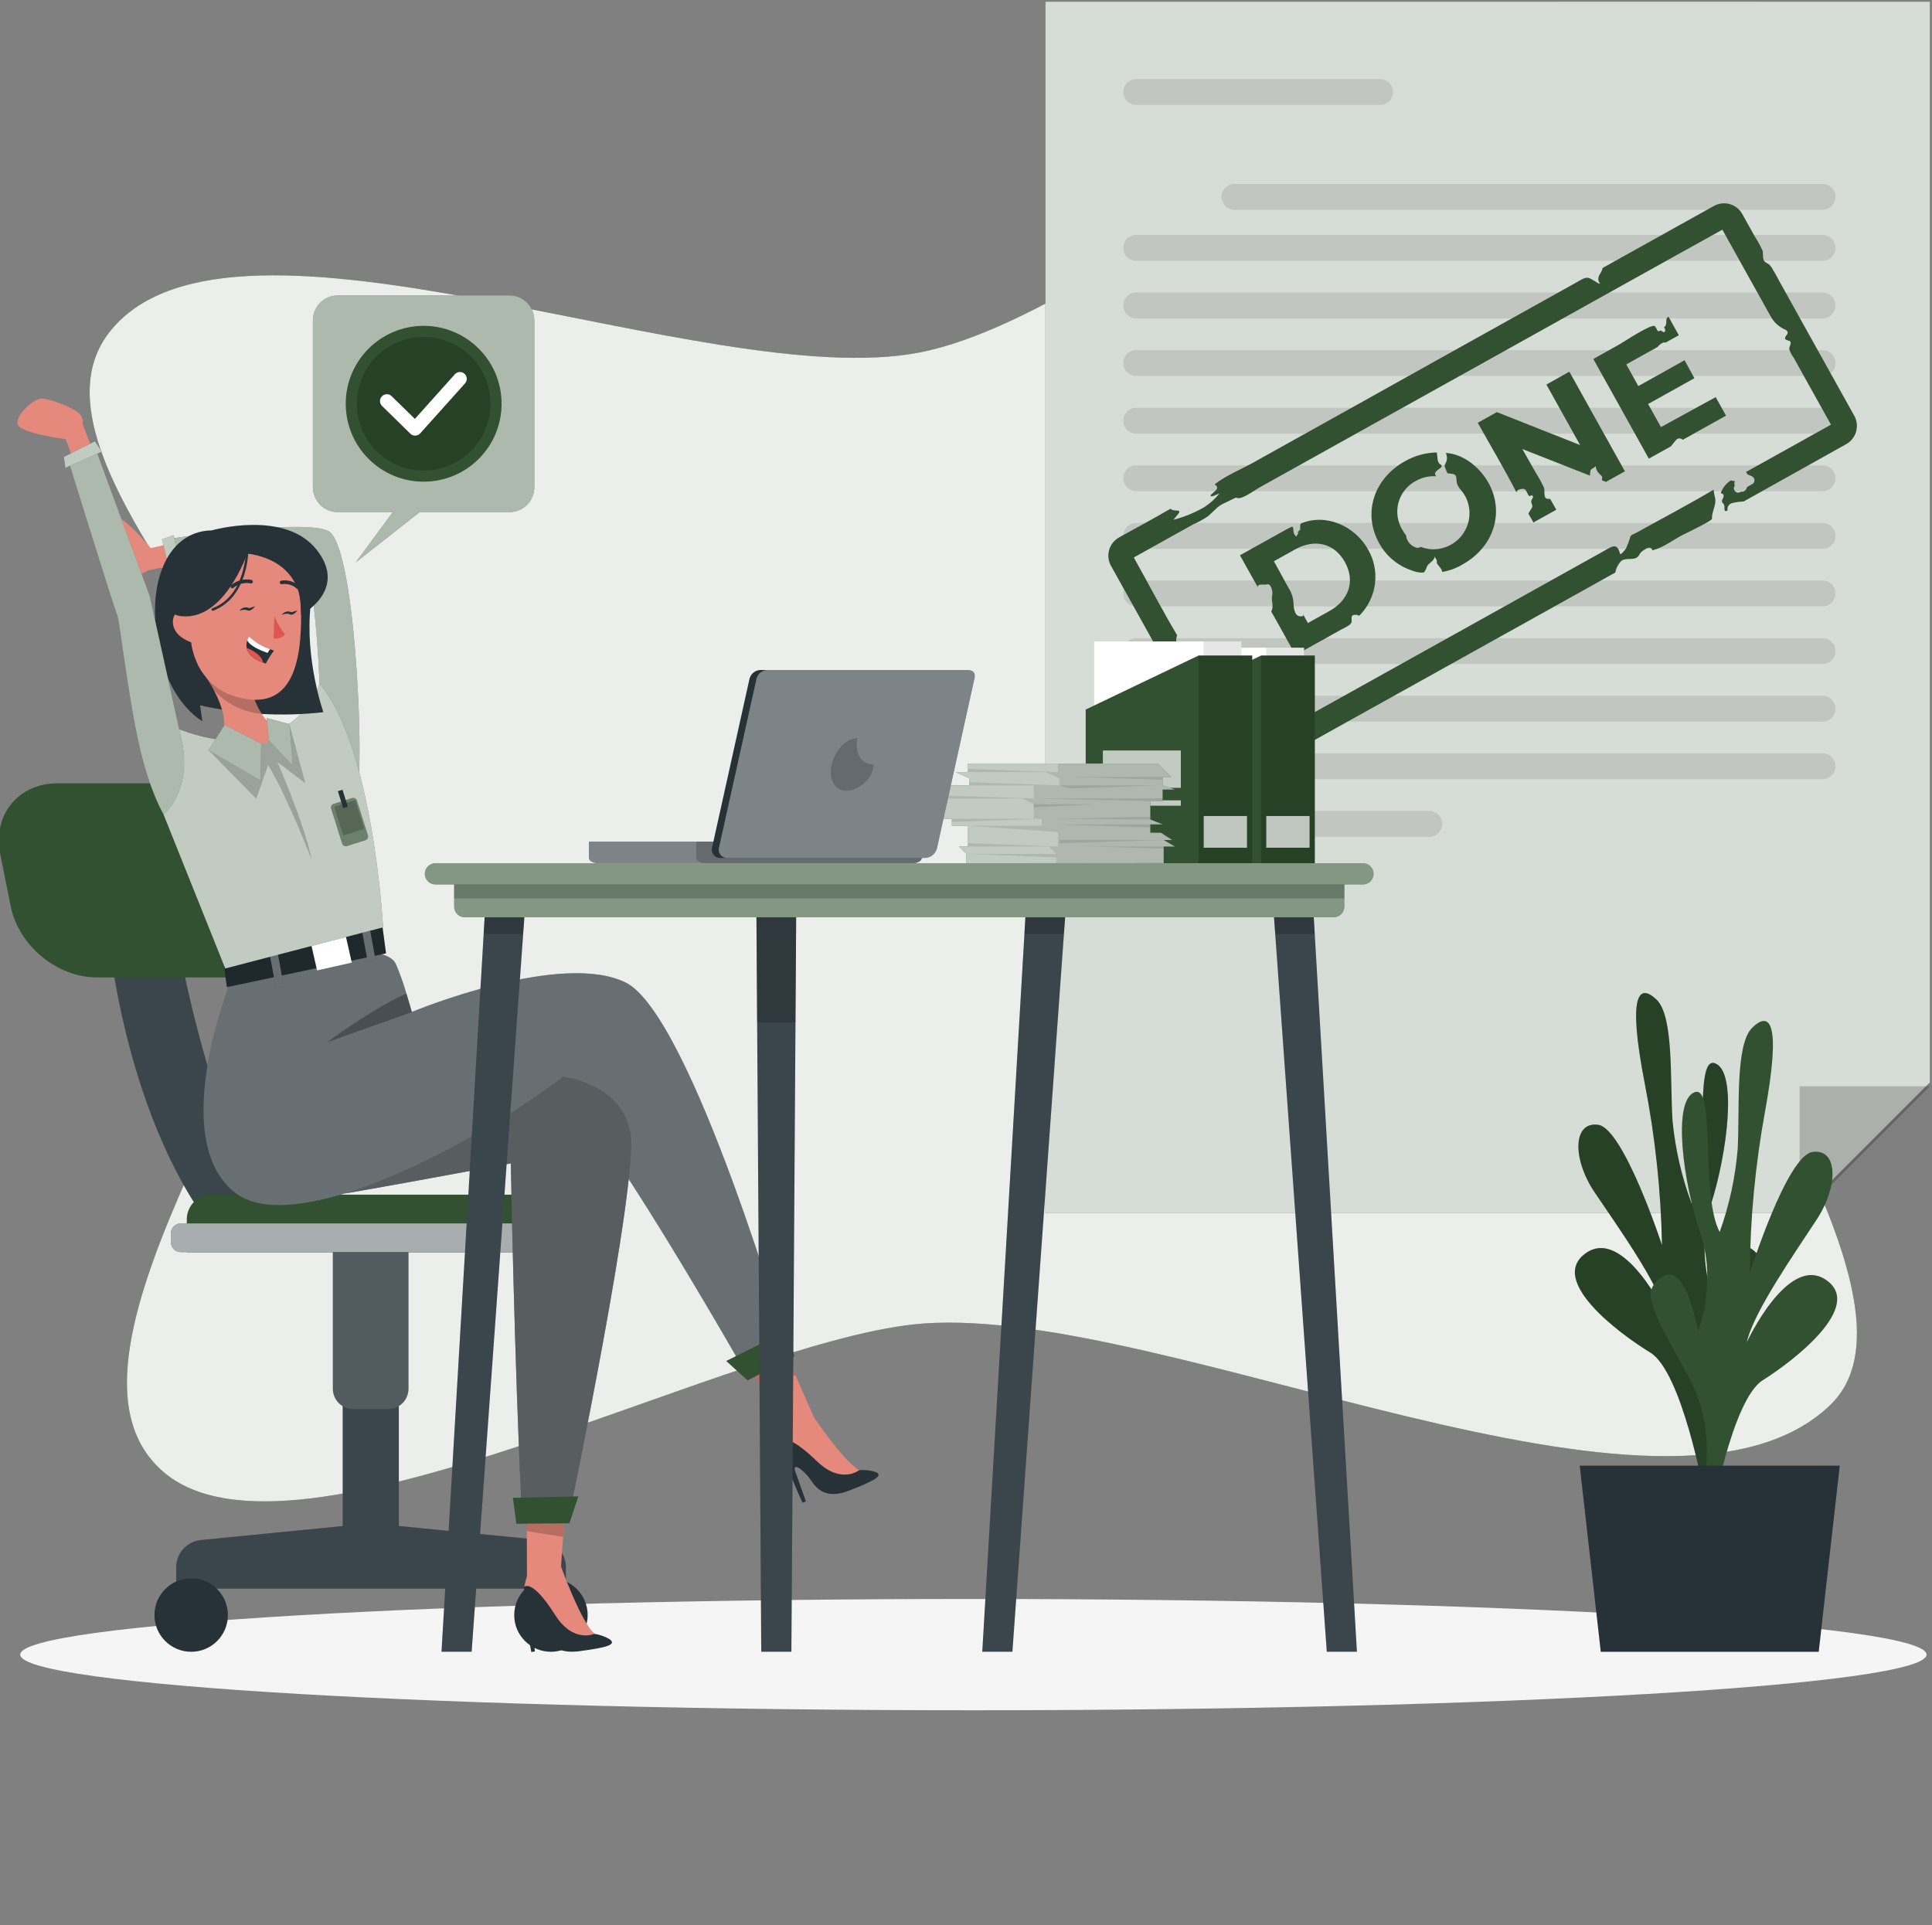 <svg width="284" height="283" viewBox="0 0 284 283" fill="none" xmlns="http://www.w3.org/2000/svg">
<rect x="0" y="0" width="284" height="283" fill="#808080" stroke="none"/>
<g clip-path="url(#clip0_75030_20667)">
<path d="M45.107 123.409C43.409 101.853 1.597 66.494 16.31 48.543C34.593 26.242 104.097 57.901 135.192 51.809C168.535 45.306 226.542 -15.397 255.874 -1.283C290.691 15.511 243.141 96.758 248.019 130.636C250.758 149.677 284.152 191.887 269.07 206.514C245.15 229.638 171.686 191.988 135.799 194.554C107.927 196.548 43.265 233.071 23.963 216.32C3.989 198.976 47.022 147.784 45.107 123.409Z" fill="#315131"/>
<path opacity="0.9" d="M45.107 123.409C43.409 101.853 1.597 66.494 16.31 48.543C34.593 26.242 104.097 57.901 135.192 51.809C168.535 45.306 226.542 -15.397 255.874 -1.283C290.691 15.511 243.141 96.758 248.019 130.636C250.758 149.677 284.152 191.887 269.07 206.514C245.15 229.638 171.686 191.988 135.799 194.554C107.927 196.548 43.265 233.071 23.963 216.32C3.989 198.976 47.022 147.784 45.107 123.409Z" fill="white"/>
<path d="M143.084 251.411C220.466 251.411 283.198 247.749 283.198 243.231C283.198 238.713 220.466 235.051 143.084 235.051C65.701 235.051 2.97 238.713 2.97 243.231C2.97 247.749 65.701 251.411 143.084 251.411Z" fill="#F5F5F5"/>
<path d="M283.689 -0.033V159.122L264.539 178.273H153.678V-0.033H283.689Z" fill="#315131"/>
<path opacity="0.8" d="M283.689 -0.033V159.122L264.539 178.273H153.678V-0.033H283.689Z" fill="white"/>
<path opacity="0.2" d="M264.539 178.272V159.686H283.689L264.915 178.46" fill="black"/>
<path opacity="0.1" d="M202.875 15.424H167.018C166.514 15.424 166.03 15.223 165.674 14.867C165.317 14.511 165.117 14.027 165.117 13.523C165.116 13.273 165.165 13.025 165.26 12.793C165.355 12.562 165.495 12.352 165.671 12.174C165.848 11.997 166.058 11.857 166.289 11.761C166.52 11.665 166.768 11.615 167.018 11.615H202.875C203.38 11.617 203.864 11.819 204.22 12.177C204.576 12.534 204.776 13.018 204.776 13.523C204.776 14.027 204.576 14.511 204.219 14.867C203.863 15.223 203.38 15.424 202.875 15.424Z" fill="black"/>
<path opacity="0.1" d="M267.914 30.846H181.471C181.221 30.846 180.973 30.796 180.742 30.7C180.511 30.604 180.301 30.463 180.124 30.286C179.948 30.109 179.808 29.899 179.713 29.667C179.618 29.436 179.569 29.188 179.57 28.938C179.57 28.434 179.771 27.95 180.127 27.594C180.483 27.237 180.967 27.037 181.471 27.037H267.914C268.418 27.037 268.901 27.237 269.258 27.594C269.614 27.95 269.814 28.434 269.814 28.938C269.814 29.442 269.614 29.927 269.258 30.284C268.902 30.642 268.419 30.843 267.914 30.846Z" fill="black"/>
<path opacity="0.1" d="M267.914 38.34H167.018C166.514 38.34 166.03 38.139 165.674 37.783C165.317 37.426 165.117 36.943 165.117 36.439C165.116 36.189 165.165 35.941 165.26 35.709C165.355 35.478 165.495 35.268 165.671 35.09C165.848 34.913 166.058 34.773 166.289 34.677C166.52 34.581 166.768 34.531 167.018 34.531H267.914C268.418 34.533 268.902 34.735 269.258 35.093C269.614 35.45 269.814 35.934 269.814 36.439C269.814 36.943 269.614 37.426 269.258 37.783C268.901 38.139 268.418 38.34 267.914 38.34Z" fill="black"/>
<path opacity="0.1" d="M267.914 46.81H167.018C166.768 46.81 166.52 46.761 166.289 46.665C166.058 46.569 165.848 46.428 165.671 46.251C165.495 46.074 165.355 45.864 165.26 45.632C165.165 45.401 165.116 45.153 165.117 44.903C165.117 44.398 165.317 43.915 165.674 43.559C166.03 43.202 166.514 43.002 167.018 43.002H267.914C268.418 43.002 268.901 43.202 269.258 43.559C269.614 43.915 269.814 44.398 269.814 44.903C269.814 45.407 269.614 45.891 269.258 46.249C268.902 46.606 268.418 46.808 267.914 46.81Z" fill="black"/>
<path opacity="0.1" d="M267.914 55.27H167.018C166.514 55.27 166.03 55.07 165.674 54.713C165.317 54.357 165.117 53.873 165.117 53.369C165.117 52.865 165.317 52.382 165.674 52.025C166.03 51.669 166.514 51.469 167.018 51.469H267.914C268.418 51.469 268.901 51.669 269.258 52.025C269.614 52.382 269.814 52.865 269.814 53.369C269.814 53.873 269.614 54.357 269.258 54.713C268.901 55.07 268.418 55.27 267.914 55.27Z" fill="black"/>
<path opacity="0.1" d="M267.914 63.741H167.018C166.514 63.741 166.03 63.54 165.674 63.184C165.317 62.828 165.117 62.344 165.117 61.84C165.116 61.59 165.165 61.343 165.26 61.112C165.355 60.881 165.495 60.671 165.672 60.494C165.848 60.317 166.058 60.177 166.289 60.082C166.52 59.987 166.768 59.938 167.018 59.94H267.914C268.418 59.94 268.901 60.14 269.258 60.496C269.614 60.853 269.814 61.336 269.814 61.84C269.814 62.344 269.614 62.828 269.258 63.184C268.901 63.54 268.418 63.741 267.914 63.741Z" fill="black"/>
<path opacity="0.1" d="M267.914 72.209H167.018C166.514 72.209 166.03 72.008 165.674 71.652C165.317 71.296 165.117 70.812 165.117 70.308C165.116 70.058 165.165 69.81 165.26 69.579C165.355 69.347 165.495 69.137 165.671 68.96C165.848 68.782 166.058 68.642 166.289 68.546C166.52 68.45 166.768 68.4 167.018 68.4H267.914C268.418 68.402 268.902 68.604 269.258 68.962C269.614 69.319 269.814 69.803 269.814 70.308C269.814 70.812 269.614 71.296 269.258 71.652C268.901 72.008 268.418 72.209 267.914 72.209Z" fill="black"/>
<path opacity="0.1" d="M267.921 76.871H167.018C165.968 76.871 165.117 77.722 165.117 78.772V78.779C165.117 79.829 165.968 80.679 167.018 80.679H267.921C268.971 80.679 269.821 79.829 269.821 78.779V78.772C269.821 77.722 268.971 76.871 267.921 76.871Z" fill="black"/>
<path opacity="0.1" d="M267.914 89.135H167.018C166.514 89.135 166.03 88.935 165.674 88.578C165.317 88.222 165.117 87.739 165.117 87.234C165.117 86.731 165.317 86.247 165.674 85.891C166.03 85.534 166.514 85.334 167.018 85.334H267.914C268.418 85.334 268.901 85.534 269.258 85.891C269.614 86.247 269.814 86.731 269.814 87.234C269.814 87.739 269.614 88.222 269.258 88.578C268.901 88.935 268.418 89.135 267.914 89.135Z" fill="black"/>
<path opacity="0.1" d="M267.914 97.612H167.018C166.514 97.612 166.03 97.411 165.674 97.055C165.317 96.699 165.117 96.215 165.117 95.711C165.116 95.461 165.165 95.214 165.26 94.983C165.355 94.752 165.495 94.542 165.672 94.365C165.848 94.188 166.058 94.049 166.289 93.953C166.52 93.858 166.768 93.81 167.018 93.811H267.914C268.418 93.811 268.901 94.011 269.258 94.367C269.614 94.724 269.814 95.207 269.814 95.711C269.814 96.215 269.614 96.699 269.258 97.055C268.901 97.411 268.418 97.612 267.914 97.612Z" fill="black"/>
<path opacity="0.1" d="M267.914 106.08H167.018C166.514 106.08 166.03 105.88 165.674 105.523C165.317 105.167 165.117 104.683 165.117 104.179C165.116 103.929 165.165 103.681 165.26 103.45C165.355 103.218 165.495 103.008 165.671 102.831C165.848 102.653 166.058 102.513 166.289 102.417C166.52 102.321 166.768 102.271 167.018 102.271H267.914C268.418 102.273 268.902 102.475 269.258 102.833C269.614 103.19 269.814 103.675 269.814 104.179C269.814 104.683 269.614 105.167 269.258 105.523C268.901 105.88 268.418 106.08 267.914 106.08Z" fill="black"/>
<path opacity="0.1" d="M267.914 114.549H167.018C166.768 114.549 166.52 114.499 166.289 114.403C166.058 114.307 165.848 114.167 165.671 113.989C165.495 113.812 165.355 113.602 165.26 113.37C165.165 113.139 165.116 112.891 165.117 112.641C165.117 112.137 165.317 111.653 165.674 111.297C166.03 110.94 166.514 110.74 167.018 110.74H267.914C268.418 110.74 268.901 110.94 269.258 111.297C269.614 111.653 269.814 112.137 269.814 112.641C269.814 113.146 269.614 113.63 269.258 113.987C268.902 114.345 268.418 114.547 267.914 114.549Z" fill="black"/>
<path opacity="0.1" d="M210.102 123.012H167.018C166.514 123.012 166.03 122.812 165.674 122.455C165.317 122.099 165.117 121.616 165.117 121.112C165.117 120.607 165.317 120.124 165.674 119.768C166.03 119.411 166.514 119.211 167.018 119.211H210.102C210.606 119.211 211.089 119.411 211.446 119.768C211.802 120.124 212.002 120.607 212.002 121.112C212.002 121.616 211.802 122.099 211.446 122.455C211.089 122.812 210.606 123.012 210.102 123.012Z" fill="black"/>
<path d="M260.152 38.968L260.015 38.852C259.625 38.556 259.401 38.657 259.22 38.086C259.09 37.674 259.22 37.212 259.068 36.785C258.724 36.051 258.33 35.342 257.89 34.661L256.113 31.459C255.716 30.75 255.054 30.228 254.273 30.006C253.491 29.784 252.653 29.88 251.943 30.274L235.575 39.394C235.51 39.943 235.055 40.319 234.961 40.839C234.928 40.993 234.937 41.153 234.985 41.302C235.033 41.452 235.119 41.586 235.235 41.692C235.052 41.688 234.874 41.625 234.73 41.511C233.754 40.969 233.494 40.536 232.489 41.085C232.056 41.316 231.629 41.562 231.203 41.808L226.867 44.229L213.281 51.795L197.383 60.669L184.137 68.047C182.33 69.052 180.141 69.933 178.529 71.212C178.977 71.443 179.057 71.797 178.659 72.144L177.937 72.802C177.937 72.983 178.197 72.983 178.363 72.91L179.259 72.527C178.637 73.318 177.887 73.999 177.041 74.544C175.62 75.368 174.093 75.996 172.502 76.408L173.268 75.447C173.326 75.367 173.399 75.266 173.348 75.172C173.297 75.078 173.203 75.071 173.117 75.064C172.734 75.02 172.351 75.064 172.069 74.782C169.597 76.227 167.01 77.6 164.496 79.002C163.787 79.399 163.264 80.061 163.042 80.842C162.82 81.624 162.916 82.462 163.31 83.172L179.816 112.8C180.011 113.152 180.273 113.461 180.588 113.711C180.903 113.961 181.264 114.146 181.651 114.257C182.038 114.367 182.442 114.399 182.842 114.353C183.241 114.306 183.627 114.182 183.978 113.986L188.321 111.536C188.321 111.023 188.726 110.452 188.422 109.982C188.379 109.925 188.352 109.858 188.343 109.787C188.343 109.693 188.43 109.621 188.509 109.57C188.954 109.288 189.464 109.123 189.991 109.093C190.171 109.093 190.41 109.173 190.381 109.346C190.381 109.187 191.313 108.855 191.465 108.804C191.537 109.194 191.27 109.614 191.725 109.693C192.18 109.773 192.874 108.97 193.17 108.826L197.506 106.405L211.236 98.767L226.296 90.377L236.305 84.798C236.666 84.588 237.093 84.343 237.439 84.169C237.565 83.507 237.887 82.897 238.364 82.42C239.087 81.922 240.229 82.471 240.829 81.763C240.944 81.626 241.017 81.459 241.118 81.315C241.32 81.08 241.565 80.886 241.84 80.744C242.015 80.607 242.226 80.524 242.447 80.505C242.664 80.505 242.895 80.686 242.867 80.903C244.355 80.556 245.699 79.552 247.015 78.807C247.492 78.54 251.676 76.574 251.661 76.263C251.603 75.302 252.189 74.479 252.16 73.489C252.16 73.301 251.791 72.043 251.957 71.949C248.2 74.189 244.297 76.227 240.467 78.352C240.337 78.431 239.846 78.598 239.745 78.742C239.745 78.742 239.709 78.807 239.694 78.843L239.586 79.082V79.14C239.43 79.631 239.247 80.114 239.037 80.585C239.037 80.65 238.22 81.662 238.155 81.423C237.837 80.26 237.432 80.079 236.543 80.556L235.272 81.279L231.232 83.526L217.625 91.114L201.589 100.046L188.227 107.489L182.627 110.604C181.509 108.58 180.384 106.559 179.252 104.541L177.084 100.646C176.865 100.106 176.54 99.614 176.13 99.2C175.819 98.969 175.292 99.027 175.017 98.817C174.345 98.304 173.861 97.372 173.225 96.772C172.792 96.368 172.134 95.153 172.315 94.481C172.531 94.568 172.748 94.662 172.965 94.727C172.852 94.282 172.877 93.813 173.037 93.383C170.869 89.734 168.875 85.918 166.801 82.189L166.664 81.951L171.722 79.132L175.415 77.073C176.174 76.746 176.9 76.347 177.583 75.88C178.052 75.476 178.529 74.97 179.028 74.536C179.363 74.282 179.727 74.068 180.112 73.9L181.478 73.236C181.548 73.193 181.627 73.169 181.709 73.163C181.791 73.172 181.871 73.192 181.947 73.221C182.67 73.373 184.462 72.036 185.113 71.675L189.318 69.333L202.008 62.259L217.82 53.457L233.646 44.633L246.379 37.544L252.882 33.931L253.186 33.765L260.217 46.389C260.652 47.24 261.349 47.929 262.205 48.355C262.494 48.449 262.819 48.651 262.783 48.947C262.747 49.244 262.313 49.489 262.414 49.793C262.515 50.096 263.072 49.981 263.202 50.255C263.332 50.53 262.978 50.978 263.021 51.354C263.171 51.804 263.393 52.226 263.679 52.604L265.724 56.282C266.866 58.32 268 60.365 269.149 62.425L256.647 69.391C256.709 69.441 256.761 69.502 256.799 69.572L256.864 69.738C257.113 69.826 257.354 69.932 257.587 70.056C257.687 70.112 257.769 70.194 257.825 70.293C257.881 70.393 257.909 70.505 257.905 70.62C257.903 70.732 257.871 70.843 257.813 70.939C257.755 71.036 257.672 71.115 257.572 71.169L256.806 71.602C256.779 71.77 256.702 71.925 256.584 72.048C256.467 72.171 256.315 72.254 256.149 72.289C256.06 72.296 255.97 72.296 255.881 72.289C255.805 72.345 255.718 72.383 255.626 72.402C255.534 72.421 255.438 72.419 255.347 72.397C255.183 72.347 255.045 72.236 254.962 72.086C254.878 71.937 254.856 71.761 254.899 71.595C254.928 71.521 254.967 71.451 255.014 71.386C254.959 71.28 254.935 71.162 254.942 71.043C254.95 70.925 254.99 70.811 255.058 70.714H254.826C254.696 70.714 254.581 70.641 254.458 70.605C253.808 71.007 253.302 71.604 253.013 72.311C252.981 72.349 252.966 72.398 252.969 72.448C252.969 72.549 253.128 72.556 253.222 72.6C253.439 72.701 253.388 73.019 253.28 73.228C253.171 73.438 253.041 73.705 253.186 73.893C253.241 73.957 253.301 74.014 253.367 74.067C253.677 74.421 253.2 75.447 253.959 75.028C253.906 74.805 253.939 74.57 254.053 74.37C254.182 74.169 254.38 74.022 254.61 73.958C255.171 73.822 255.745 73.74 256.322 73.713L271.389 65.287C272.098 64.89 272.621 64.228 272.843 63.446C273.065 62.665 272.969 61.827 272.575 61.117L272.488 60.965L265.681 48.745L261.749 41.678C261.366 41.006 261.027 40.305 260.608 39.64C260.492 39.393 260.339 39.166 260.152 38.968Z" fill="#315131"/>
<path d="M190.532 78.895C190.034 78.288 190.185 78.273 190.091 77.623C190.091 77.623 190.091 77.623 190.091 77.58L190.034 77.515L189.947 77.413C189.607 77.565 189.268 77.731 188.928 77.919L182.272 81.626L184.953 86.432C184.578 85.767 185.907 85.962 185.958 85.955C186.099 85.913 186.245 85.889 186.392 85.883C186.536 85.914 186.663 85.999 186.746 86.121C187.024 86.607 187.106 87.181 186.977 87.726C186.897 88.448 187.28 89.171 186.868 89.894C187.223 90.472 190.424 96.296 190.438 96.289L197.094 92.582C197.477 92.365 198.387 91.982 198.611 91.599C198.836 91.216 198.481 90.616 198.879 90.436C199.029 90.381 199.189 90.36 199.348 90.375C199.506 90.39 199.66 90.44 199.797 90.522C201.064 89.267 201.879 87.627 202.113 85.858C202.347 84.09 201.987 82.294 201.09 80.752C199.219 77.392 194.969 75.39 191.248 76.951C190.988 77.059 191.334 78.223 190.713 78.353C190.832 78.12 191.002 77.917 191.212 77.76M195.36 89.857L192.259 91.585C192.006 91.129 191.761 90.674 191.501 90.233C191.826 90.782 190.93 90.609 190.742 90.486C190.287 90.183 190.164 89.308 190.149 88.817C190.138 87.974 189.888 87.152 189.427 86.447C188.699 85.131 187.977 83.816 187.259 82.501L190.359 80.774C193.249 79.155 196.14 79.827 197.701 82.631C199.262 85.435 198.272 88.26 195.36 89.857Z" fill="#315131"/>
<path d="M212.537 66.587C212.695 66.931 212.741 67.315 212.667 67.686C212.631 67.888 212.306 68.408 212.349 68.538C212.465 68.828 212.581 69.117 212.689 69.406C212.709 69.453 212.735 69.497 212.769 69.536C212.824 69.573 212.89 69.593 212.957 69.594C214.106 69.695 214.055 69.81 214.127 70.779C214.192 71.61 214.908 72.087 215.312 72.809C215.856 73.759 216.092 74.853 215.988 75.942C215.885 77.031 215.446 78.062 214.734 78.892C214.021 79.722 213.069 80.311 212.008 80.578C210.947 80.844 209.829 80.776 208.809 80.383C208.781 80.409 208.752 80.433 208.722 80.455C208.57 80.531 208.396 80.552 208.23 80.513C207.855 80.406 207.515 80.2 207.246 79.917C206.978 79.633 206.791 79.282 206.706 78.901C206.695 78.844 206.695 78.785 206.706 78.728C206.501 78.475 206.32 78.204 206.164 77.918C205.792 77.321 205.548 76.654 205.447 75.958C205.345 75.262 205.388 74.553 205.573 73.875C205.759 73.196 206.082 72.564 206.523 72.016C206.964 71.468 207.513 71.017 208.136 70.692C209.04 70.177 210.076 69.94 211.114 70.013L211.056 69.926C210.434 69.102 212.675 68.77 211.663 68.213C211.237 67.982 211.309 66.934 211.2 66.508C209.559 66.545 207.952 66.989 206.525 67.801C201.9 70.381 200.303 75.49 202.731 79.848C203.753 81.723 205.442 83.144 207.464 83.83C207.94 84.037 208.449 84.154 208.968 84.177C209.56 84.126 209.271 84.177 209.524 83.822C209.777 83.468 209.625 83.317 210.008 82.941C210.391 82.565 210.839 82.341 210.919 81.763C210.919 82.023 211.208 82.211 211.208 82.486C211.208 82.565 211.208 82.644 211.208 82.717C211.223 82.811 211.266 82.899 211.331 82.97C211.576 83.302 211.988 83.692 211.995 84.075C213.053 83.9 214.068 83.527 214.987 82.977C219.59 80.412 221.224 75.31 218.781 70.938C217.516 68.705 215.139 66.732 212.537 66.587Z" fill="#315131"/>
<path d="M227.316 56.528L232.273 65.424L220.031 60.582L217.228 62.15C219.121 65.547 221.13 68.907 222.908 72.368C223.03 71.993 223.319 71.921 223.666 71.87C224.317 71.783 224.295 72.108 224.649 72.751C224.692 72.831 224.743 72.91 224.823 72.925C224.902 72.939 225.061 72.809 225.191 72.824C225.321 72.838 225.372 72.997 225.336 73.12C225.29 73.24 225.229 73.355 225.155 73.46C224.945 73.857 225.292 74.11 225.249 74.471C225.249 74.659 224.62 75.425 224.692 75.555L225.415 76.798L228.768 74.934L227.872 73.33H227.706C226.73 73.46 227.164 72.181 226.947 71.653C226.596 70.906 226.198 70.182 225.755 69.485L223.782 66.009L233.733 69.926C233.707 69.64 233.741 69.352 233.834 69.081C233.913 68.929 234.557 68.647 234.557 68.502C234.594 68.968 234.812 69.401 235.164 69.709C235.547 70.049 235.547 69.998 235.474 70.598L236.067 70.837L238.856 69.283L230.69 54.635L227.316 56.528Z" fill="#315131"/>
<path d="M244.16 62.78L242.267 59.391L249.074 55.597L247.629 52.959L240.829 56.753L239.059 53.566L243.655 51.008C243.849 50.758 244.095 50.553 244.377 50.408C244.52 50.335 244.685 50.317 244.84 50.358L246.784 49.281C246.784 49.281 245.403 46.817 245.273 46.557C244.608 46.86 245.273 47.698 244.601 48.103C244.739 48.248 244.941 48.761 244.601 48.826C244.406 48.826 244.262 48.58 244.066 48.602C243.871 48.623 243.864 48.717 243.763 48.688C243.732 48.68 243.704 48.664 243.68 48.643C243.656 48.622 243.638 48.595 243.626 48.566C243.532 48.348 243.413 48.142 243.272 47.951C242.816 47.511 238.661 50.278 238.083 50.603L234.217 52.771L242.375 67.419L245.635 65.606L245.7 65.519C245.938 65.215 246.169 64.905 246.422 64.623C246.525 64.525 246.656 64.463 246.797 64.446C246.938 64.429 247.08 64.458 247.203 64.529C247.261 64.559 247.313 64.601 247.355 64.652L253.721 61.103L252.203 58.379L244.16 62.78Z" fill="#315131"/>
<path d="M252.854 218.64C252.854 218.64 248.099 208.277 253.526 198.052C258.953 187.826 260.536 185.42 257.074 183.332C253.613 181.243 252.016 191.505 252.016 191.505C252.016 191.505 249.125 184.437 251.503 177.052C253.88 169.666 255.427 157.613 252.139 156.319C248.851 155.026 251.51 171.343 248.655 176.907C247.2 173.002 246.26 168.923 245.859 164.774C245.469 158.834 246.083 149.353 243.481 146.917C240.88 144.482 239.225 146.195 241.776 159.275C243.309 167.109 244.158 175.061 244.312 183.043C244.312 183.043 238.668 165.844 234.918 165.345C231.167 164.846 231.138 170.403 234.383 175.238C237.628 180.072 243.843 188.715 244.862 193.196C244.862 193.196 238.676 180.26 233.104 184.22C227.532 188.181 237.953 196.007 242.592 198.832C247.232 201.658 250.462 219.356 250.462 219.356L252.854 218.64Z" fill="#315131"/>
<path opacity="0.2" d="M252.854 218.64C252.854 218.64 248.099 208.277 253.526 198.052C258.953 187.826 260.536 185.42 257.074 183.332C253.613 181.243 252.016 191.505 252.016 191.505C252.016 191.505 249.125 184.437 251.503 177.052C253.88 169.666 255.427 157.613 252.139 156.319C248.851 155.026 251.51 171.343 248.655 176.907C247.2 173.002 246.26 168.923 245.859 164.774C245.469 158.834 246.083 149.353 243.481 146.917C240.88 144.482 239.225 146.195 241.776 159.275C243.309 167.109 244.158 175.061 244.312 183.043C244.312 183.043 238.668 165.844 234.918 165.345C231.167 164.846 231.138 170.403 234.383 175.238C237.628 180.072 243.843 188.715 244.862 193.196C244.862 193.196 238.676 180.26 233.104 184.22C227.532 188.181 237.953 196.007 242.592 198.832C247.232 201.658 250.462 219.356 250.462 219.356L252.854 218.64Z" fill="black"/>
<path d="M249.096 222.897C249.096 222.897 253.728 212.455 248.178 202.316C242.628 192.177 241.017 189.792 244.457 187.646C247.897 185.5 249.602 195.747 249.602 195.747C249.602 195.747 252.435 188.643 249.942 181.294C247.448 173.945 245.786 161.913 249.06 160.576C252.334 159.239 249.869 175.592 252.789 181.106C254.199 177.183 255.088 173.092 255.434 168.937C255.759 162.99 255.029 153.516 257.602 151.044C260.174 148.573 261.858 150.235 259.459 163.38C258.021 171.232 257.269 179.194 257.211 187.176C257.211 187.176 262.646 169.898 266.425 169.342C270.205 168.785 270.262 174.35 267.083 179.227C263.903 184.105 257.761 192.849 256.785 197.294C256.785 197.294 262.819 184.286 268.434 188.152C274.049 192.018 263.73 200.003 259.126 202.894C254.523 205.785 251.481 223.547 251.481 223.547L249.096 222.897Z" fill="#315131"/>
<path d="M270.443 215.453H232.215L235.308 242.813H267.35L270.443 215.453Z" fill="#263238"/>
<path d="M74.888 43.428H49.66C48.688 43.428 47.756 43.814 47.069 44.501C46.382 45.188 45.996 46.12 45.996 47.092V71.618C45.996 72.59 46.382 73.522 47.069 74.209C47.756 74.896 48.688 75.282 49.66 75.282H57.732L52.298 82.667L61.692 75.282H74.88C75.852 75.282 76.784 74.896 77.471 74.209C78.158 73.522 78.544 72.59 78.544 71.618V47.092C78.544 46.121 78.159 45.19 77.474 44.503C76.788 43.816 75.858 43.43 74.888 43.428Z" fill="#315131"/>
<path opacity="0.6" d="M74.888 43.428H49.66C48.688 43.428 47.756 43.814 47.069 44.501C46.382 45.188 45.996 46.12 45.996 47.092V71.618C45.996 72.59 46.382 73.522 47.069 74.209C47.756 74.896 48.688 75.282 49.66 75.282H57.732L52.298 82.667L61.692 75.282H74.88C75.852 75.282 76.784 74.896 77.471 74.209C78.158 73.522 78.544 72.59 78.544 71.618V47.092C78.544 46.121 78.159 45.19 77.474 44.503C76.788 43.816 75.858 43.43 74.888 43.428Z" fill="white"/>
<path d="M62.277 70.808C68.603 70.808 73.731 65.68 73.731 59.354C73.731 53.029 68.603 47.9 62.277 47.9C55.951 47.9 50.823 53.029 50.823 59.354C50.823 65.68 55.951 70.808 62.277 70.808Z" fill="#315131"/>
<path opacity="0.2" d="M71.832 61.604C73.078 56.325 69.809 51.036 64.53 49.79C59.251 48.544 53.962 51.813 52.716 57.092C51.47 62.371 54.739 67.66 60.018 68.906C65.297 70.152 70.586 66.883 71.832 61.604Z" fill="black"/>
<path d="M61.056 64.044C60.923 64.047 60.791 64.024 60.667 63.976C60.543 63.927 60.429 63.855 60.333 63.763L56.164 59.68C55.972 59.494 55.862 59.239 55.858 58.972C55.854 58.705 55.956 58.448 56.142 58.256C56.328 58.065 56.582 57.955 56.849 57.95C57.116 57.946 57.374 58.048 57.566 58.234L60.984 61.58L66.895 54.983C67.076 54.8 67.321 54.694 67.578 54.686C67.835 54.678 68.085 54.77 68.277 54.941C68.469 55.113 68.588 55.351 68.609 55.608C68.63 55.864 68.552 56.119 68.391 56.319L61.779 63.698C61.688 63.8 61.576 63.882 61.452 63.939C61.328 63.996 61.193 64.027 61.056 64.03V64.044Z" fill="white"/>
<path d="M29.555 226.381L50.375 224.328V200.85H58.628V224.321L79.534 226.381C80.535 226.478 81.465 226.945 82.141 227.69C82.817 228.436 83.191 229.407 83.19 230.413V233.542H25.899V230.413C25.898 229.407 26.272 228.436 26.948 227.69C27.624 226.945 28.554 226.478 29.555 226.381Z" fill="#263238"/>
<path opacity="0.1" d="M29.555 226.381L50.375 224.328V200.85H58.628V224.321L79.534 226.381C80.535 226.478 81.465 226.945 82.141 227.69C82.817 228.436 83.191 229.407 83.19 230.413V233.542H25.899V230.413C25.898 229.407 26.272 228.436 26.948 227.69C27.624 226.945 28.554 226.478 29.555 226.381Z" fill="white"/>
<path d="M80.987 242.814C83.968 242.814 86.385 240.397 86.385 237.416C86.385 234.434 83.968 232.018 80.987 232.018C78.005 232.018 75.588 234.434 75.588 237.416C75.588 240.397 78.005 242.814 80.987 242.814Z" fill="#263238"/>
<path d="M28.103 242.814C31.085 242.814 33.501 240.397 33.501 237.416C33.501 234.434 31.085 232.018 28.103 232.018C25.122 232.018 22.705 234.434 22.705 237.416C22.705 240.397 25.122 242.814 28.103 242.814Z" fill="#263238"/>
<path d="M57.059 207.135H51.914C51.123 207.135 50.364 206.82 49.804 206.261C49.244 205.701 48.93 204.942 48.93 204.15V181.069H60.044V204.15C60.044 204.942 59.73 205.701 59.17 206.261C58.61 206.82 57.851 207.135 57.059 207.135Z" fill="#263238"/>
<path opacity="0.2" d="M57.059 207.135H51.914C51.123 207.135 50.364 206.82 49.804 206.261C49.244 205.701 48.93 204.942 48.93 204.15V181.069H60.044V204.15C60.044 204.942 59.73 205.701 59.17 206.261C58.61 206.82 57.851 207.135 57.059 207.135Z" fill="white"/>
<path d="M25.683 135.832C25.683 135.832 31.868 174.407 44.081 181.077H31.666C31.666 181.077 19.381 167.925 15.681 135.832H25.683Z" fill="#263238"/>
<path opacity="0.1" d="M25.683 135.832C25.683 135.832 31.868 174.407 44.081 181.077H31.666C31.666 181.077 19.381 167.925 15.681 135.832H25.683Z" fill="white"/>
<path d="M31.073 175.621H79.433C80.391 175.621 81.31 176.002 81.988 176.679C82.665 177.357 83.046 178.276 83.046 179.234V184.069H27.46V179.234C27.46 178.276 27.841 177.357 28.518 176.679C29.196 176.002 30.115 175.621 31.073 175.621Z" fill="#315131"/>
<path d="M83.884 179.842H26.571C25.769 179.842 25.119 180.492 25.119 181.294V182.61C25.119 183.412 25.769 184.062 26.571 184.062H83.884C84.686 184.062 85.337 183.412 85.337 182.61V181.294C85.337 180.492 84.686 179.842 83.884 179.842Z" fill="#263238"/>
<path opacity="0.6" d="M83.884 179.842H26.571C25.769 179.842 25.119 180.492 25.119 181.294V182.61C25.119 183.412 25.769 184.062 26.571 184.062H83.884C84.686 184.062 85.337 183.412 85.337 182.61V181.294C85.337 180.492 84.686 179.842 83.884 179.842Z" fill="white"/>
<path d="M14.214 143.682H34.08C39.904 143.682 43.684 139.014 42.527 133.254L40.981 125.565C39.825 119.784 34.166 115.145 28.349 115.145H8.483C2.659 115.145 -1.121 119.813 0.036 125.565L1.582 133.254C2.738 138.999 8.389 143.682 14.214 143.682Z" fill="#315131"/>
<path d="M119.626 208.292L115.074 210.077L111.8 203.905L108.823 198.29L113.867 195.27L116.916 202.156L119.626 208.292Z" fill="#E4897B"/>
<path opacity="0.2" d="M116.916 202.156L111.8 203.905L108.823 198.29L113.867 195.27L116.916 202.156Z" fill="black"/>
<path d="M115.97 198.79L109.777 202.114C109.777 202.114 86.37 160.959 82.772 161.306C79.173 161.653 45.028 183.405 34.614 175.369C24.201 167.333 34.333 143.139 34.333 143.139C34.333 143.139 55.875 136.982 58.18 141.693C58.788 143.104 59.304 144.552 59.726 146.029C60.182 147.511 60.529 148.761 60.529 148.761C61.186 148.494 82.461 139.771 91.957 144.425C101.647 149.209 115.97 198.79 115.97 198.79Z" fill="#263238"/>
<path opacity="0.3" d="M115.97 198.79L109.777 202.114C109.777 202.114 86.37 160.959 82.772 161.306C79.173 161.653 45.028 183.405 34.614 175.369C24.201 167.333 34.333 143.139 34.333 143.139C34.333 143.139 55.875 136.982 58.18 141.693C58.788 143.104 59.304 144.552 59.726 146.029C60.182 147.511 60.529 148.761 60.529 148.761C61.186 148.494 82.461 139.771 91.957 144.425C101.647 149.209 115.97 198.79 115.97 198.79Z" fill="white"/>
<path d="M82.323 232.35L77.467 231.793L77.438 224.942L77.431 218.655L83.306 218.381L82.786 225.774L82.323 232.35Z" fill="#E4897B"/>
<path opacity="0.2" d="M82.771 225.926L77.424 225.073V218.721L83.299 218.41L82.771 225.926Z" fill="black"/>
<path d="M106.749 200.069L115.811 195.531L116.758 199.376L109.893 202.917L106.749 200.069Z" fill="#315131"/>
<path d="M50.7 175.433C50.7 175.433 52.189 175.267 75.09 171.025C75.09 171.025 75.61 200.306 76.694 222.137L83.747 222.361C83.747 222.361 93.864 173.944 92.671 166.602C91.479 159.26 82.778 158.299 82.778 158.299C82.778 158.299 67.668 170.071 50.7 175.433Z" fill="#263238"/>
<path opacity="0.4" d="M50.7 175.433C50.7 175.433 52.189 175.267 75.09 171.025C75.09 171.025 75.61 200.306 76.694 222.137L83.747 222.361C83.747 222.361 93.864 173.944 92.671 166.602C91.479 159.26 82.778 158.299 82.778 158.299C82.778 158.299 67.668 170.071 50.7 175.433Z" fill="white"/>
<path opacity="0.3" d="M50.7 175.433C50.7 175.433 52.189 175.267 75.09 171.025C75.09 171.025 75.61 200.306 76.694 222.137L83.747 222.361C83.747 222.361 93.864 173.944 92.671 166.602C91.479 159.26 82.778 158.299 82.778 158.299C82.778 158.299 67.668 170.071 50.7 175.433Z" fill="black"/>
<path d="M75.4 220.187L85.019 219.963L83.704 223.923L75.899 223.995L75.4 220.187Z" fill="#315131"/>
<path opacity="0.3" d="M60.557 148.775L48.077 153.219C48.077 153.219 54.639 148.319 59.755 146.043C60.21 147.524 60.557 148.775 60.557 148.775Z" fill="black"/>
<path d="M32.887 141.65L33.35 145.111L56.742 140.147L56.2 136.057L32.887 141.65Z" fill="#263238"/>
<path opacity="0.2" d="M32.887 141.65L33.35 145.111L56.742 140.147L56.2 136.057L32.887 141.65Z" fill="black"/>
<path d="M40.638 139.133L39.473 139.35L40.573 145.282L41.739 145.066L40.638 139.133Z" fill="#263238"/>
<path d="M50.838 137.633L45.734 138.783L46.607 142.653L51.711 141.503L50.838 137.633Z" fill="white"/>
<path d="M54.12 135.216L52.959 135.43L54.045 141.343L55.206 141.13L54.12 135.216Z" fill="#263238"/>
<path opacity="0.3" d="M40.638 139.133L39.473 139.35L40.573 145.282L41.739 145.066L40.638 139.133Z" fill="white"/>
<path opacity="0.3" d="M54.12 135.216L52.959 135.43L54.045 141.343L55.206 141.13L54.12 135.216Z" fill="white"/>
<path d="M128.674 216.373C127.915 216.14 127.118 216.05 126.326 216.106C126.326 216.106 123.385 214.877 119.822 209.031L116.787 209.429C116.276 209.505 115.801 209.737 115.426 210.093C115.052 210.448 114.795 210.91 114.691 211.416C114.669 211.56 114.669 211.706 114.691 211.85C114.822 212.583 115 213.307 115.226 214.018C116.004 216.366 116.924 218.666 117.979 220.904L118.471 220.702L116.902 216.323C116.382 214.827 118.196 216.091 119.157 217.537C120.118 218.982 121.484 220.384 124.729 219.156C128.501 217.681 129.997 216.901 128.674 216.373Z" fill="#263238"/>
<path d="M119.063 207.475C119.063 207.475 123.934 214.875 126.326 216.103C126.326 216.103 123.645 218.271 120.068 214.788C115.45 210.315 114.677 211.847 114.677 211.847C114.635 210.97 114.677 210.092 114.799 209.223C115.168 207.525 119.063 207.475 119.063 207.475Z" fill="#E4897B"/>
<path d="M89.608 240.963C88.915 240.564 88.156 240.294 87.367 240.168C87.367 240.168 84.802 238.282 82.742 231.763L79.7 231.431C79.184 231.382 78.665 231.495 78.216 231.754C77.767 232.013 77.409 232.405 77.192 232.876C77.128 233.006 77.084 233.145 77.062 233.288C77.012 234.027 77.012 234.768 77.062 235.507C77.258 237.973 77.606 240.425 78.103 242.849L78.63 242.769L78.161 238.13C78.009 236.555 79.476 238.217 80.069 239.85C80.661 241.483 81.651 243.167 85.091 242.74C89.109 242.198 90.742 241.794 89.608 240.963Z" fill="#263238"/>
<path d="M82.381 230.052C82.381 230.052 85.359 238.399 87.389 240.169C87.389 240.169 84.275 241.615 81.608 237.409C78.175 231.967 77.07 233.275 77.07 233.275C77.231 232.416 77.473 231.574 77.793 230.761C78.558 229.171 82.381 230.052 82.381 230.052Z" fill="#E4897B"/>
<path d="M27.793 82.632L21.679 83.861C21.44 84.062 21.158 84.205 20.855 84.279C20.551 84.353 20.235 84.356 19.93 84.287C18.109 83.565 15.486 81.447 15.154 80.674C14.662 79.583 15.154 76.382 16.44 75.803C17.726 75.225 22.156 80.573 22.156 80.573L28.725 79.091L27.793 82.632Z" fill="#E4897B"/>
<path d="M47.073 102.953C47.073 102.953 46.516 83.145 44.225 82.3C41.935 81.454 24.714 83.817 24.714 83.817L24.295 79.293C24.295 79.293 44.334 76.208 48.215 78.036C52.095 79.864 53.374 109.384 52.666 115.072L47.073 102.953Z" fill="#315131"/>
<path opacity="0.6" d="M47.073 102.953C47.073 102.953 46.516 83.145 44.225 82.3C41.935 81.454 24.714 83.817 24.714 83.817L24.295 79.293C24.295 79.293 44.334 76.208 48.215 78.036C52.095 79.864 53.374 109.384 52.666 115.072L47.073 102.953Z" fill="white"/>
<path d="M25.01 84.249L23.811 79.278L25.53 78.656L26.622 84.401L25.01 84.249Z" fill="#315131"/>
<path opacity="0.7" d="M25.01 84.249L23.811 79.278L25.53 78.656L26.622 84.401L25.01 84.249Z" fill="white"/>
<path d="M46.971 100.48C46.971 100.48 45.432 106.507 38.018 108.43C30.603 110.352 22.401 105.329 22.401 105.329L24.035 119.71L33.111 142.365L56.308 136.317C56.308 136.317 54.92 109.962 46.971 100.48Z" fill="#315131"/>
<path opacity="0.7" d="M46.971 100.48C46.971 100.48 45.432 106.507 38.018 108.43C30.603 110.352 22.401 105.329 22.401 105.329L24.035 119.71L33.111 142.365L56.308 136.317C56.308 136.317 54.92 109.962 46.971 100.48Z" fill="white"/>
<path opacity="0.6" d="M51.003 124.378L53.718 123.521C54.019 123.427 54.186 123.106 54.091 122.805L52.473 117.678C52.378 117.377 52.058 117.21 51.757 117.305L49.042 118.162C48.741 118.257 48.574 118.577 48.669 118.878L50.287 124.005C50.382 124.306 50.702 124.473 51.003 124.378Z" fill="#315131"/>
<path opacity="0.2" d="M50.45 122.814L53.537 121.84L52.204 117.615L49.117 118.589L50.45 122.814Z" fill="black"/>
<path d="M50.346 116.091L49.664 116.307L50.449 118.795L51.131 118.579L50.346 116.091Z" fill="#263238"/>
<path d="M31.204 77.971C25.488 77.971 21.715 84.026 23.052 93.63C24.389 103.234 29.744 106.002 29.744 106.002L29.404 103.682C35.349 105.032 41.478 105.374 47.535 104.694C47.535 104.694 44.775 96.861 45.671 88.861C45.671 88.861 47.485 77.956 31.204 77.971Z" fill="#263238"/>
<path opacity="0.2" d="M42.556 106.479L44.891 115.151L40.786 112.022C40.786 112.022 44.782 121.156 45.844 126.475C45.844 126.475 42.39 117.42 39.413 112.455L37.671 117.427L30.669 110.295C30.669 110.295 36.855 105.554 42.556 106.479Z" fill="black"/>
<path d="M39.145 109.275L32.02 109.492C35.178 105.453 29.469 98.414 29.469 98.414L36.507 99.939C38.184 106.905 41.082 107.115 41.082 107.115L39.145 109.275Z" fill="#E4897B"/>
<path opacity="0.2" d="M38.473 104.938C35.754 104.711 33.225 103.451 31.405 101.419C30.843 100.375 30.195 99.379 29.469 98.441L36.507 99.973C36.88 101.727 37.544 103.405 38.473 104.938Z" fill="black"/>
<path d="M36.5 80.912C42.636 81.425 44.341 84.873 44.262 91.239C44.168 99.188 41.942 104.659 34.412 102.332C24.179 99.174 26.304 80.06 36.5 80.912Z" fill="#E4897B"/>
<path d="M40.323 90.58C40.738 91.538 41.267 92.443 41.898 93.275C41.696 93.513 41.433 93.69 41.138 93.788C40.842 93.886 40.525 93.901 40.222 93.832L40.323 90.58Z" fill="#DE5753"/>
<path d="M36.168 89.555L37.498 89.121C37.498 89.121 36.789 90.176 36.168 89.555Z" fill="#263238"/>
<path d="M36.63 89.403C36.383 89.282 36.1 89.254 35.834 89.326C35.568 89.398 35.337 89.564 35.185 89.794C35.412 89.69 35.658 89.637 35.908 89.637C36.157 89.637 36.404 89.69 36.63 89.794V89.403Z" fill="#263238"/>
<path d="M34.159 86.476C34.09 86.474 34.026 86.446 33.978 86.397C33.953 86.373 33.933 86.344 33.919 86.313C33.906 86.281 33.898 86.247 33.898 86.212C33.898 86.178 33.906 86.144 33.919 86.112C33.933 86.08 33.953 86.052 33.978 86.028C34.381 85.676 34.861 85.422 35.378 85.286C35.896 85.151 36.439 85.138 36.963 85.248C37.031 85.262 37.09 85.303 37.128 85.361C37.166 85.419 37.179 85.49 37.165 85.558C37.151 85.626 37.11 85.686 37.051 85.724C36.993 85.762 36.922 85.775 36.854 85.761C36.417 85.671 35.965 85.682 35.532 85.79C35.1 85.899 34.697 86.104 34.354 86.389C34.33 86.417 34.3 86.439 34.266 86.454C34.232 86.469 34.196 86.477 34.159 86.476Z" fill="#263238"/>
<path d="M43.785 86.583C43.727 86.586 43.671 86.568 43.626 86.533C43.336 86.268 42.992 86.071 42.617 85.956C42.242 85.841 41.846 85.811 41.458 85.868C41.425 85.877 41.39 85.879 41.356 85.875C41.322 85.871 41.289 85.86 41.259 85.843C41.229 85.825 41.203 85.802 41.182 85.775C41.161 85.748 41.145 85.717 41.136 85.684C41.127 85.65 41.125 85.616 41.129 85.582C41.133 85.548 41.145 85.515 41.162 85.485C41.179 85.455 41.202 85.429 41.229 85.408C41.256 85.387 41.287 85.371 41.32 85.362C41.789 85.279 42.27 85.305 42.727 85.436C43.184 85.568 43.605 85.802 43.958 86.121C44.012 86.165 44.046 86.228 44.054 86.296C44.062 86.365 44.043 86.434 44.001 86.49C43.975 86.521 43.942 86.546 43.904 86.562C43.867 86.579 43.826 86.586 43.785 86.583Z" fill="#263238"/>
<path d="M28.905 90.696C28.905 90.696 32.194 85.897 32.085 81.966C32.085 81.966 44.666 78.006 44.24 90.407C44.24 90.407 46.336 79.567 35.807 78.418C25.278 77.269 24.056 92.748 29.122 97.807C29.122 97.807 26.889 93.702 28.905 90.696Z" fill="#263238"/>
<path d="M29.823 92.078C29.823 91.362 29.539 90.676 29.034 90.169C28.529 89.662 27.843 89.377 27.128 89.375C25.205 89.426 23.977 93.256 28.631 94.593C29.296 94.78 29.736 94.152 29.823 92.078Z" fill="#E4897B"/>
<path d="M40.273 95.639C39.822 96.243 39.419 96.881 39.066 97.547C38.943 97.504 38.813 97.467 38.69 97.417C36.992 96.817 36.399 95.972 36.262 95.249C36.197 94.882 36.224 94.504 36.341 94.15C36.401 93.947 36.489 93.752 36.601 93.572C37.484 94.412 38.54 95.048 39.694 95.437C40.041 95.567 40.273 95.639 40.273 95.639Z" fill="#263238"/>
<path d="M39.695 95.423L39.326 95.98C37.722 95.409 36.674 94.794 36.342 94.137C36.402 93.933 36.489 93.739 36.602 93.559C37.485 94.398 38.541 95.034 39.695 95.423Z" fill="white"/>
<path d="M38.69 97.416C36.992 96.816 36.399 95.971 36.262 95.248C36.904 95.485 37.499 95.835 38.018 96.281C38.354 96.581 38.589 96.977 38.69 97.416Z" fill="#DE5753"/>
<path d="M36.334 81.366C36.334 81.366 33.017 91.259 26.672 90.579C20.328 89.9 31.203 77.948 31.203 77.948C31.203 77.948 41.906 74.891 46.567 80.838C51.228 86.785 44.262 90.391 44.262 90.391C44.262 90.391 45.302 82.63 36.334 81.366Z" fill="#263238"/>
<path d="M31.275 89.785C31.239 89.784 31.203 89.772 31.173 89.751C31.142 89.731 31.118 89.703 31.102 89.67C31.085 89.624 31.087 89.573 31.108 89.528C31.128 89.484 31.165 89.449 31.21 89.431C36.269 87.502 36.153 80.716 36.153 80.644C36.151 80.62 36.154 80.596 36.162 80.574C36.17 80.552 36.182 80.531 36.199 80.514C36.215 80.497 36.235 80.484 36.257 80.475C36.279 80.466 36.303 80.462 36.327 80.463C36.374 80.465 36.418 80.483 36.453 80.515C36.487 80.547 36.509 80.59 36.514 80.636C36.514 80.709 36.63 87.747 31.34 89.771L31.275 89.785Z" fill="#263238"/>
<path d="M42.398 90.155L43.727 89.728C43.727 89.728 43.012 90.776 42.398 90.155Z" fill="#263238"/>
<path d="M42.86 90.003C42.612 89.881 42.328 89.854 42.062 89.927C41.795 90 41.565 90.169 41.415 90.401C41.638 90.29 41.883 90.228 42.132 90.221C42.382 90.213 42.63 90.26 42.86 90.357V90.003Z" fill="#263238"/>
<path d="M33.025 106.572L38.394 109.304L38.307 114.745L30.633 110.272L33.025 106.572Z" fill="#315131"/>
<path d="M39.21 105.545L39.528 108.847L43.033 112.555L42.556 106.455L39.21 105.545Z" fill="#315131"/>
<path d="M14.402 68.179L12.162 62.397C12.203 62.088 12.171 61.774 12.07 61.479C11.968 61.184 11.799 60.917 11.576 60.699C10.016 59.536 6.793 58.481 5.983 58.603C4.805 58.777 2.37 60.909 2.58 62.303C2.789 63.698 9.669 64.558 9.669 64.558L11.952 70.896L14.402 68.179Z" fill="#E4897B"/>
<path d="M24.049 119.711C24.049 119.711 28.385 116.264 26.658 108.647L21.997 87.575L13.99 65.809L10.073 67.789C10.073 67.789 16.649 89.056 17.256 90.494C17.567 91.217 18.803 102.252 20.487 109.644C22.033 116.452 24.049 119.711 24.049 119.711Z" fill="#315131"/>
<path opacity="0.6" d="M24.049 119.711C24.049 119.711 28.385 116.264 26.658 108.647L21.997 87.575L13.99 65.809L10.073 67.789C10.073 67.789 16.649 89.056 17.256 90.494C17.567 91.217 18.803 102.252 20.487 109.644C22.033 116.452 24.049 119.711 24.049 119.711Z" fill="white"/>
<path d="M9.387 67.168L13.961 64.877L14.958 66.402L9.611 68.772L9.387 67.168Z" fill="#315131"/>
<path opacity="0.7" d="M9.387 67.168L13.961 64.877L14.958 66.402L9.611 68.772L9.387 67.168Z" fill="white"/>
<path opacity="0.6" d="M33.025 106.572L38.394 109.304L38.307 114.745L30.633 110.272L33.025 106.572Z" fill="white"/>
<path opacity="0.6" d="M39.21 105.545L39.528 108.847L43.033 112.555L42.556 106.455L39.21 105.545Z" fill="white"/>
<path d="M191.689 95.213H170.039V112.036H191.689V95.213Z" fill="white"/>
<path opacity="0.1" d="M191.69 95.213H186.14V112.036H191.69V95.213Z" fill="black"/>
<path d="M168.796 126.893H193.272V96.361H185.388L168.796 104.303V126.893Z" fill="#315131"/>
<path opacity="0.2" d="M193.272 96.361H185.388V126.893H193.272V96.361Z" fill="black"/>
<path opacity="0.7" d="M182.779 110.322H171.318V115.814H182.779V110.322Z" fill="white"/>
<path opacity="0.7" d="M182.779 117.65H171.318V118.438H182.779V117.65Z" fill="white"/>
<path opacity="0.7" d="M192.506 119.955H186.14V124.616H192.506V119.955Z" fill="white"/>
<path d="M182.49 94.295H160.839V112.036H182.49V94.295Z" fill="white"/>
<path opacity="0.1" d="M182.49 94.295H176.94V112.036H182.49V94.295Z" fill="black"/>
<path d="M159.597 126.893H184.073V96.361H176.189L159.597 104.303V126.893Z" fill="#315131"/>
<path opacity="0.2" d="M184.073 96.361H176.188V126.893H184.073V96.361Z" fill="black"/>
<path opacity="0.7" d="M173.58 110.322H162.119V115.814H173.58V110.322Z" fill="white"/>
<path opacity="0.7" d="M173.58 117.65H162.119V118.438H173.58V117.65Z" fill="white"/>
<path opacity="0.7" d="M183.306 119.955H176.94V124.616H183.306V119.955Z" fill="white"/>
<path d="M144.392 242.812H148.822L156.771 132.066H150.896L144.392 242.812Z" fill="#263238"/>
<path opacity="0.1" d="M144.392 242.813H148.822L156.381 137.567L156.771 132.248H150.896L150.585 137.567L144.392 242.813Z" fill="white"/>
<path opacity="0.2" d="M150.585 137.307H156.381L156.771 132.248H150.896L150.585 137.307Z" fill="black"/>
<path d="M111.902 242.812H116.332L117.054 132.066H111.179L111.902 242.812Z" fill="#263238"/>
<path opacity="0.1" d="M111.172 132.248L111.295 150.112L111.895 242.813H116.324L116.931 150.112L117.047 132.248H111.172Z" fill="white"/>
<path opacity="0.2" d="M111.172 132.248L111.295 150.314H116.931L117.047 132.248H111.172Z" fill="black"/>
<path d="M64.901 242.812H69.331L77.28 132.066H71.405L64.901 242.812Z" fill="#263238"/>
<path opacity="0.1" d="M64.901 242.813H69.331L76.897 137.567L77.28 132.248H71.405L71.094 137.567L64.901 242.813Z" fill="white"/>
<path opacity="0.2" d="M71.094 137.307H76.897L77.28 132.248H71.404L71.094 137.307Z" fill="black"/>
<path d="M195.035 242.812H199.465L192.954 132.066H187.079L195.035 242.812Z" fill="#263238"/>
<path opacity="0.1" d="M187.079 132.248L187.476 137.567L195.035 242.813H199.458L193.272 137.567L192.954 132.248H187.079Z" fill="white"/>
<path opacity="0.2" d="M192.954 132.248H187.079L187.476 137.307H193.272L192.954 132.248Z" fill="black"/>
<path d="M196.054 134.842L68.319 134.842C68.114 134.842 67.911 134.801 67.722 134.723C67.532 134.645 67.36 134.53 67.215 134.385C67.07 134.24 66.955 134.068 66.877 133.878C66.798 133.689 66.758 133.486 66.758 133.281V129.299L197.615 129.299V133.281C197.615 133.486 197.574 133.689 197.496 133.878C197.417 134.068 197.303 134.24 197.158 134.385C197.013 134.53 196.841 134.645 196.651 134.723C196.462 134.801 196.259 134.842 196.054 134.842Z" fill="#315131"/>
<path opacity="0.4" d="M196.054 134.842L68.319 134.842C68.114 134.842 67.911 134.801 67.722 134.723C67.532 134.645 67.36 134.53 67.215 134.385C67.07 134.24 66.955 134.068 66.877 133.878C66.798 133.689 66.758 133.486 66.758 133.281V129.299L197.615 129.299V133.281C197.615 133.486 197.574 133.689 197.496 133.878C197.417 134.068 197.303 134.24 197.158 134.385C197.013 134.53 196.841 134.645 196.651 134.723C196.462 134.801 196.259 134.842 196.054 134.842Z" fill="white"/>
<path opacity="0.2" d="M66.758 132.066L197.615 132.066V129.291L66.758 129.291V132.066Z" fill="black"/>
<path d="M64.012 130.016H200.354C200.559 130.017 200.762 129.978 200.952 129.899C201.142 129.821 201.314 129.706 201.46 129.561C201.605 129.416 201.72 129.244 201.798 129.054C201.876 128.864 201.916 128.661 201.915 128.455C201.915 128.041 201.75 127.644 201.457 127.352C201.165 127.059 200.768 126.895 200.354 126.895H64.012C63.597 126.895 63.2 127.059 62.906 127.351C62.612 127.644 62.446 128.041 62.444 128.455C62.444 128.661 62.484 128.865 62.563 129.054C62.642 129.244 62.758 129.417 62.904 129.562C63.049 129.707 63.222 129.822 63.412 129.9C63.603 129.978 63.806 130.017 64.012 130.016Z" fill="#315131"/>
<path opacity="0.4" d="M64.012 130.016H200.354C200.559 130.017 200.762 129.978 200.952 129.899C201.142 129.821 201.314 129.706 201.46 129.561C201.605 129.416 201.72 129.244 201.798 129.054C201.876 128.864 201.916 128.661 201.915 128.455C201.915 128.041 201.75 127.644 201.457 127.352C201.165 127.059 200.768 126.895 200.354 126.895H64.012C63.597 126.895 63.2 127.059 62.906 127.351C62.612 127.644 62.446 128.041 62.444 128.455C62.444 128.661 62.484 128.865 62.563 129.054C62.642 129.244 62.758 129.417 62.904 129.562C63.049 129.707 63.222 129.822 63.412 129.9C63.603 129.978 63.806 130.017 64.012 130.016Z" fill="white"/>
<path d="M171.057 126.878V124.435H172.698L171.057 123.481H172.286L170.645 122.412H169.092V121.183H170.898L169.092 120.468V117.801H170.898V116.06H172.698L170.898 115.453V114.21H172.185L171.13 113.162L170.219 112.244H142.296V113.494H140.453L142.506 114.419V115.453H138.741V117.375H137.071L138.741 118.213V120.359H139.926V121.386H142.296V124.435H140.966L142.058 125.526V126.892L171.057 126.878Z" fill="#315131"/>
<path opacity="0.7" d="M171.057 126.878V124.435H172.698L171.057 123.481H172.286L170.645 122.412H169.092V121.183H170.898L169.092 120.468V117.801H170.898V116.06H172.698L170.898 115.453V114.21H172.185L171.13 113.162L170.219 112.244H142.296V113.494H140.453L142.506 114.419V115.453H138.741V117.375H137.071L138.741 118.213V120.359H139.926V121.386H142.296V124.435H140.966L142.058 125.526V126.892L171.057 126.878Z" fill="white"/>
<path opacity="0.1" d="M171.057 126.878V124.435H172.698L171.057 123.481H172.286L170.645 122.412H169.092V121.183H170.898L169.092 120.468V117.801H170.898V116.06H172.698L170.898 115.453V114.21H172.185L171.13 113.162L170.219 112.244H155.513V113.494H153.67L155.716 114.419V115.453H151.951V117.375H150.281L151.951 118.213V120.359H153.136V121.386H155.513V124.435H154.184L155.268 125.526V126.892L171.057 126.878Z" fill="black"/>
<path opacity="0.1" d="M142.506 115.454H155.716L142.506 114.977V115.454Z" fill="black"/>
<path opacity="0.1" d="M142.296 121.387H155.514L155.571 122.312L142.296 121.387Z" fill="black"/>
<path opacity="0.1" d="M139.926 120.361H153.136L139.926 120.824V120.361Z" fill="black"/>
<path opacity="0.1" d="M142.296 124.435H155.514L142.296 123.951V124.435Z" fill="black"/>
<path opacity="0.1" d="M142.058 125.527H155.268V126.033L142.058 125.527Z" fill="black"/>
<path opacity="0.1" d="M138.741 117.376H151.951L138.741 116.957V117.376Z" fill="black"/>
<path opacity="0.1" d="M142.296 113.496H155.513L142.296 113.033V113.496Z" fill="black"/>
<path opacity="0.1" d="M170.899 114.211H157.494L170.899 114.623V114.211Z" fill="black"/>
<path opacity="0.1" d="M155.716 115.453H170.899L157.132 115.901L155.716 115.453Z" fill="black"/>
<path opacity="0.1" d="M151.951 117.375L170.899 117.801V117.375H151.951Z" fill="black"/>
<path opacity="0.1" d="M151.951 118.215H161.324L151.951 118.67V118.215Z" fill="black"/>
<path opacity="0.1" d="M169.092 120.471L155.514 120.362L169.092 120.059V120.471Z" fill="black"/>
<path opacity="0.1" d="M169.092 121.186H155.268L169.092 121.648V121.186Z" fill="black"/>
<path opacity="0.1" d="M171.058 123.482H155.716V123.952L171.058 123.482Z" fill="black"/>
<path opacity="0.1" d="M171.058 124.438H159.943L171.058 124.748V124.438Z" fill="black"/>
<path d="M135.503 123.729V126.048C135.503 126.641 134.78 126.886 134.21 126.886H87.873C87.281 126.886 86.565 126.641 86.565 126.048V123.729H135.503Z" fill="#263238"/>
<path opacity="0.4" d="M135.503 123.729V126.048C135.503 126.641 134.78 126.886 134.21 126.886H87.873C87.281 126.886 86.565 126.641 86.565 126.048V123.729H135.503Z" fill="white"/>
<path opacity="0.2" d="M135.504 123.729V126.048C135.504 126.641 134.781 126.886 134.21 126.886H103.649C103.057 126.886 102.349 126.641 102.349 126.048V123.729H135.504Z" fill="black"/>
<path d="M143.258 99.65L137.737 124.675C137.642 125.081 137.414 125.444 137.089 125.706C136.764 125.968 136.361 126.114 135.944 126.12H105.817C105.63 126.116 105.446 126.069 105.28 125.982C105.114 125.895 104.97 125.77 104.86 125.618C104.75 125.466 104.677 125.291 104.646 125.106C104.616 124.921 104.628 124.732 104.683 124.552L110.189 99.722C110.302 99.343 110.542 99.014 110.868 98.791C111.194 98.567 111.587 98.462 111.981 98.494H142.116C142.925 98.465 143.431 98.833 143.258 99.65Z" fill="#263238"/>
<path opacity="0.4" d="M143.257 99.65L137.736 124.676C137.641 125.082 137.413 125.445 137.089 125.706C136.764 125.968 136.361 126.114 135.944 126.121H106.836C106.648 126.117 106.464 126.069 106.298 125.982C106.132 125.895 105.989 125.771 105.879 125.619C105.769 125.467 105.696 125.292 105.665 125.107C105.634 124.922 105.647 124.732 105.701 124.553L111.215 99.723C111.327 99.343 111.566 99.013 111.893 98.79C112.219 98.566 112.613 98.461 113.007 98.494H142.115C142.925 98.465 143.431 98.834 143.257 99.65Z" fill="white"/>
<path opacity="0.2" d="M128.4 112.369C128.4 114.537 126.102 116.25 124.418 116.25C122.734 116.25 121.737 114.509 122.25 112.369C122.763 110.23 124.418 108.561 126.051 108.496C125.574 110.664 126.601 112.369 128.277 112.369H128.4Z" fill="black"/>
</g>
<defs>
<clipPath id="clip0_75030_20667">
<rect width="284" height="251.481" fill="white" transform="translate(0 0.25)"/>
</clipPath>
</defs>
</svg>

